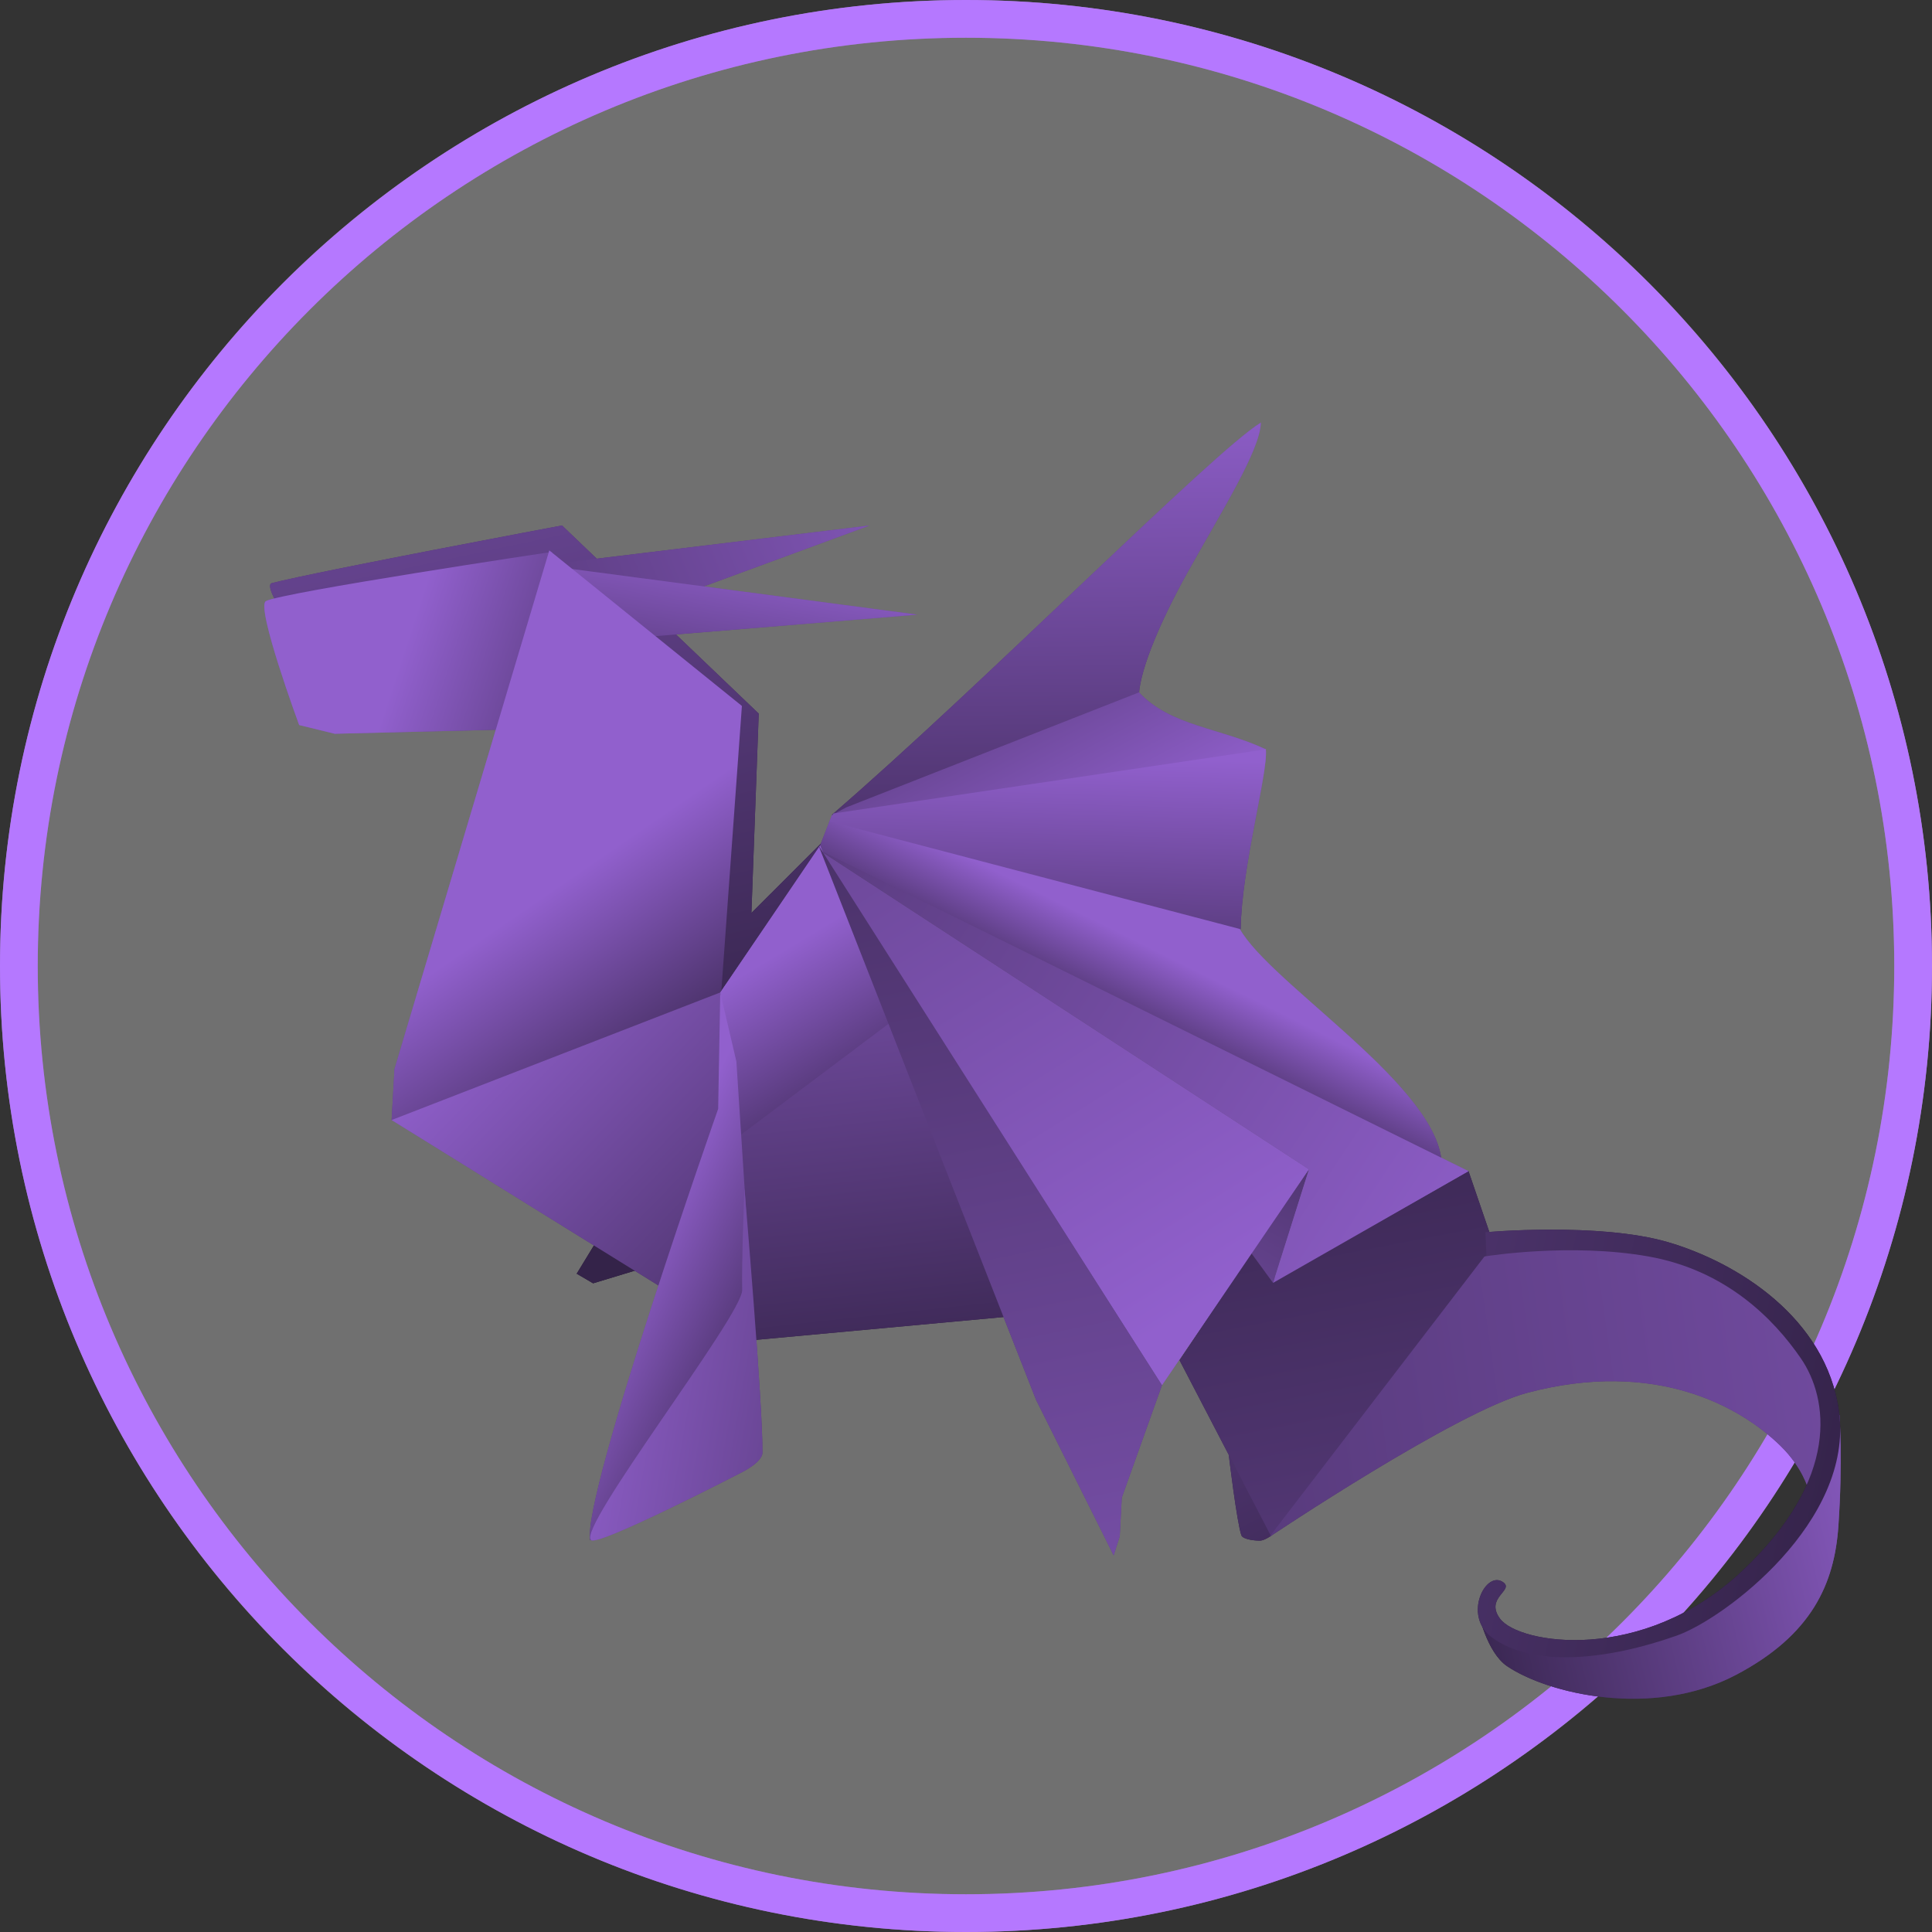 <?xml version="1.0" encoding="UTF-8" standalone="no"?>
<!DOCTYPE svg PUBLIC "-//W3C//DTD SVG 1.1//EN" "http://www.w3.org/Graphics/SVG/1.1/DTD/svg11.dtd">
<svg width="100%" height="100%" viewBox="0 0 1024 1024" version="1.1" xmlns="http://www.w3.org/2000/svg" xmlns:xlink="http://www.w3.org/1999/xlink" xml:space="preserve" xmlns:serif="http://www.serif.com/" style="fill-rule:evenodd;clip-rule:evenodd;stroke-linejoin:round;stroke-miterlimit:2;">
    <rect x="0" y="0" width="1024" height="1024" fill="#333333" stroke="none"/>
    <circle cx="512" cy="512" r="512" style="fill:white;fill-opacity:0.3;"/>
    <path d="M512,0C794.58,0 1024,229.42 1024,512C1024,794.58 794.58,1024 512,1024C229.42,1024 -0,794.58 -0,512C-0,229.42 229.42,0 512,0ZM512,20C783.542,20 1004,240.458 1004,512C1004,783.542 783.542,1004 512,1004C240.458,1004 20,783.542 20,512C20,240.458 240.458,20 512,20Z" style="fill:url(#_Linear1);"/>
    <path d="M512,0C794.58,0 1024,229.42 1024,512C1024,794.58 794.58,1024 512,1024C229.42,1024 -0,794.58 -0,512C-0,229.42 229.42,0 512,0ZM512,20C783.542,20 1004,240.458 1004,512C1004,783.542 783.542,1004 512,1004C240.458,1004 20,783.542 20,512C20,240.458 240.458,20 512,20Z" style="fill:url(#_Linear2);"/>
    <g transform="matrix(1.04,0.22,-0.22,1.04,193.441,-129.874)">
        <g id="tale-base-tip" serif:id="tale base tip" transform="matrix(1,0,0,1,2.195,-1.565)">
            <path d="M594.569,741.635C594.569,741.635 605.523,773.845 609.027,779.577C610.244,781.568 617.015,780.764 618.997,780.172C620.979,779.581 623.891,776.454 623.891,776.454L594.569,741.635Z" style="fill:url(#_Linear3);"/>
        </g>
        <path id="underside-of-wing" serif:id="underside of wing" d="M587.729,637.119L563,699L625.478,774.999L710.96,621.355L684.454,576.962L602,650L587.729,637.119Z" style="fill:url(#_Linear4);"/>
        <path id="wing-6" serif:id="wing 6" d="M600.639,651.621L586.859,639.266L606.424,592.516L600.639,651.621Z" style="fill:url(#_Linear5);"/>
        <path id="wing-7" serif:id="wing 7" d="M335.335,487.641L557,713L606.424,592.516L335.335,487.641Z" style="fill:url(#_Linear6);"/>
        <path id="middle-bottom" serif:id="middle bottom" d="M321.869,622.849L388,563L473,696L344.064,735.938L321.869,622.849Z" style="fill:url(#_Linear7);"/>
        <path id="right-side-of-head-and-neck" serif:id="right side of head and neck" d="M43,421C43,421 37.631,414.769 40.018,413.59C62.124,402.677 175.634,355.521 175.634,355.521L291,427L308,525L336,482L301,567L276,438L172,372L43,421Z" style="fill:url(#_Linear8);"/>
        <g id="horn-right" serif:id="horn right" transform="matrix(1,0,0,1,-18.203,-6.619)">
            <path d="M193,382L343.837,330.432L229.604,402.144L202,387L193,382Z" style="fill:url(#_Linear9);"/>
        </g>
        <g id="horn-left" serif:id="horn left" transform="matrix(1,0,0,1,-24.47,-7.321)">
            <path d="M197,384L251,409L382.555,369.696L197,384Z" style="fill:url(#_Linear10);"/>
        </g>
        <path id="face" d="M39,423C34.607,426.941 68,480 68,480L86.255,480.577L165.851,461.665L173.534,369.404C173.534,369.404 45.487,417.181 39,423Z" style="fill:url(#_Linear11);"/>
        <path id="neck-top" serif:id="neck top" d="M172,369L282,425L303.065,578.394L153.859,663.132L150,638L172,369Z" style="fill:url(#_Linear12);"/>
        <path id="right-front-foot-tip" serif:id="right front foot tip" d="M266,702L260,719L269,722L289,711L266,702Z" style="fill:url(#_Linear13);"/>
        <path id="neck-bottom" serif:id="neck bottom" d="M153.859,663.132L303,717L315,626L301,567L153.859,663.132Z" style="fill:url(#_Linear14);"/>
        <path id="wing-4" serif:id="wing 4" d="M337.18,468.963L334.149,487.335L670,574C657.35,536.352 561.872,503.347 546,480L337.18,468.963Z" style="fill:url(#_Linear15);"/>
        <path id="wing-5" serif:id="wing 5" d="M334.12,487.171L684.454,576.962L600.639,651.621L606.424,592.516L334.12,487.171Z" style="fill:url(#_Linear16);"/>
        <path id="wing-1" serif:id="wing 1" d="M337,469C397.347,389.723 485.197,252.931 505.907,233.242C508.502,246.876 495.53,281.593 485.604,313.799C477.648,339.613 472.542,365.246 474.465,378.333L337,469Z" style="fill:url(#_Linear17);"/>
        <g id="wing-2" serif:id="wing 2" transform="matrix(1,0,0,1,-0.925,0.168)">
            <path d="M338.522,468.435L348.208,465.803L536.282,395.56L543.134,391.976C518.415,386.084 494.208,390.504 475.223,377.24L344.268,463.564L338.522,468.435Z" style="fill:url(#_Linear18);"/>
        </g>
        <path id="wing-3" serif:id="wing 3" d="M337.751,468.012L336.636,472.263L548.354,482.441C542.295,451.799 545.649,403.28 542.064,392.109L337.751,468.012Z" style="fill:url(#_Linear19);"/>
        <path id="middle-top" serif:id="middle top" d="M301,567L334.541,484.963L388,563L326,634L314.621,604.984L301,567Z" style="fill:url(#_Linear20);"/>
        <path id="wing-8" serif:id="wing 8" d="M333.746,485.107L497,733L551,801L552,791L549,772L557,713L333.746,485.107Z" style="fill:url(#_Linear21);"/>
        <path id="tail-inside" serif:id="tail inside" d="M625,776C625,776 703.231,695.533 736,679C794.989,649.239 841.286,663.643 865.141,678.855C878.075,687.103 883,697 883,697C883,697 908.805,625.469 811.068,601.3C753.963,587.178 701,617 701,617L625,776Z" style="fill:url(#_Linear22);"/>
        <path id="tail-outside" serif:id="tail outside" d="M734.603,790.828C734.603,790.828 742.875,809.759 754.354,814.441C776.929,823.648 830.613,825.247 867,795C899.781,767.751 905.504,740.439 901.515,712C896.923,679.261 890.515,657.498 890.515,657.498C890.515,657.498 890.672,700.992 878.299,725.671C865.499,751.201 847.586,772.264 832,782C816.414,791.736 802.444,797.899 784,801C765.556,804.101 734.603,790.828 734.603,790.828Z" style="fill:url(#_Linear23);"/>
        <path id="tail-top" serif:id="tail top" d="M699,605C699,605 753.367,588.32 789,591C824.633,593.68 874.069,611.445 890,656C908.59,707.992 855.601,768.78 834,782C802.73,801.138 767.232,812.548 744,802C727.195,794.37 734.115,769.19 744,774C749.836,776.84 736.367,783.435 746,792C757.781,802.476 820.109,799.727 859,744C897.891,688.273 883.288,650.521 865.921,634C848.555,617.479 820.257,598.72 781,600C741.743,601.28 702,616.569 702,616.569L699,605Z" style="fill:url(#_Linear24);"/>
        <path id="left-front-foot-top" serif:id="left front foot top" d="M301,567L312,624C312,624 285.613,826.091 294.022,847.575C320.346,829.824 345.973,747.616 348.333,738.259C351.656,725.086 333.862,662.72 333.862,662.72L316,599L301,567Z" style="fill:url(#_Linear25);"/>
        <path id="left-front-foot-bottom" serif:id="left front foot bottom" d="M294.542,847.481C299.178,849.556 360.665,799.149 360.665,799.149C360.665,799.149 370.026,791.954 369.075,787.168C364.464,763.976 333,660 333,660C333,660 339.25,696.631 342.405,709.858C345.281,721.92 285.965,843.64 294.542,847.481Z" style="fill:url(#_Linear26);"/>
    </g>
    <g transform="matrix(1.04,0.22,-0.22,1.04,193.441,-129.874)">
        <g id="tale-base-tip1" serif:id="tale base tip" transform="matrix(1,0,0,1,2.195,-1.565)">
            <path d="M594.569,741.635C594.569,741.635 605.523,773.845 609.027,779.577C610.244,781.568 617.015,780.764 618.997,780.172C620.979,779.581 623.891,776.454 623.891,776.454L594.569,741.635Z" style="fill:url(#_Linear27);"/>
        </g>
        <path id="underside-of-wing1" serif:id="underside of wing" d="M587.729,637.119L563,699L625.478,774.999L710.96,621.355L684.454,576.962L602,650L587.729,637.119Z" style="fill:url(#_Linear28);"/>
        <path id="wing-61" serif:id="wing 6" d="M600.639,651.621L586.859,639.266L606.424,592.516L600.639,651.621Z" style="fill:url(#_Linear29);"/>
        <path id="wing-71" serif:id="wing 7" d="M335.335,487.641L557,713L606.424,592.516L335.335,487.641Z" style="fill:url(#_Linear30);"/>
        <path id="middle-bottom1" serif:id="middle bottom" d="M321.869,622.849L388,563L473,696L344.064,735.938L321.869,622.849Z" style="fill:url(#_Linear31);"/>
        <path id="right-side-of-head-and-neck1" serif:id="right side of head and neck" d="M43,421C43,421 37.631,414.769 40.018,413.59C62.124,402.677 175.634,355.521 175.634,355.521L291,427L308,525L336,482L301,567L276,438L172,372L43,421Z" style="fill:url(#_Linear32);"/>
        <g id="horn-right1" serif:id="horn right" transform="matrix(1,0,0,1,-18.203,-6.619)">
            <path d="M193,382L343.837,330.432L229.604,402.144L202,387L193,382Z" style="fill:url(#_Linear33);"/>
        </g>
        <g id="horn-left1" serif:id="horn left" transform="matrix(1,0,0,1,-24.47,-7.321)">
            <path d="M197,384L251,409L382.555,369.696L197,384Z" style="fill:url(#_Linear34);"/>
        </g>
        <path id="face1" serif:id="face" d="M39,423C34.607,426.941 68,480 68,480L86.255,480.577L165.851,461.665L173.534,369.404C173.534,369.404 45.487,417.181 39,423Z" style="fill:url(#_Linear35);"/>
        <path id="neck-top1" serif:id="neck top" d="M172,369L282,425L303.065,578.394L153.859,663.132L150,638L172,369Z" style="fill:url(#_Linear36);"/>
        <path id="right-front-foot-tip1" serif:id="right front foot tip" d="M266,702L260,719L269,722L289,711L266,702Z" style="fill:url(#_Linear37);"/>
        <path id="neck-bottom1" serif:id="neck bottom" d="M153.859,663.132L303,717L315,626L301,567L153.859,663.132Z" style="fill:url(#_Linear38);"/>
        <path id="wing-41" serif:id="wing 4" d="M337.18,468.963L334.149,487.335L670,574C657.35,536.352 561.872,503.347 546,480L337.18,468.963Z" style="fill:url(#_Linear39);"/>
        <path id="wing-51" serif:id="wing 5" d="M334.12,487.171L684.454,576.962L600.639,651.621L606.424,592.516L334.12,487.171Z" style="fill:url(#_Linear40);"/>
        <path id="wing-11" serif:id="wing 1" d="M337,469C397.347,389.723 485.197,252.931 505.907,233.242C508.502,246.876 495.53,281.593 485.604,313.799C477.648,339.613 472.542,365.246 474.465,378.333L337,469Z" style="fill:url(#_Linear41);"/>
        <g id="wing-21" serif:id="wing 2" transform="matrix(1,0,0,1,-0.925,0.168)">
            <path d="M338.522,468.435L348.208,465.803L536.282,395.56L543.134,391.976C518.415,386.084 494.208,390.504 475.223,377.24L344.268,463.564L338.522,468.435Z" style="fill:url(#_Linear42);"/>
        </g>
        <path id="wing-31" serif:id="wing 3" d="M337.751,468.012L336.636,472.263L548.354,482.441C542.295,451.799 545.649,403.28 542.064,392.109L337.751,468.012Z" style="fill:url(#_Linear43);"/>
        <path id="middle-top1" serif:id="middle top" d="M301,567L334.541,484.963L388,563L326,634L314.621,604.984L301,567Z" style="fill:url(#_Linear44);"/>
        <path id="wing-81" serif:id="wing 8" d="M333.746,485.107L497,733L551,801L552,791L549,772L557,713L333.746,485.107Z" style="fill:url(#_Linear45);"/>
        <path id="tail-inside1" serif:id="tail inside" d="M625,776C625,776 703.231,695.533 736,679C794.989,649.239 841.286,663.643 865.141,678.855C878.075,687.103 883,697 883,697C883,697 908.805,625.469 811.068,601.3C753.963,587.178 701,617 701,617L625,776Z" style="fill:url(#_Linear46);"/>
        <path id="tail-outside1" serif:id="tail outside" d="M734.603,790.828C734.603,790.828 742.875,809.759 754.354,814.441C776.929,823.648 830.613,825.247 867,795C899.781,767.751 905.504,740.439 901.515,712C896.923,679.261 890.515,657.498 890.515,657.498C890.515,657.498 890.672,700.992 878.299,725.671C865.499,751.201 847.586,772.264 832,782C816.414,791.736 802.444,797.899 784,801C765.556,804.101 734.603,790.828 734.603,790.828Z" style="fill:url(#_Linear47);"/>
        <path id="tail-top1" serif:id="tail top" d="M699,605C699,605 753.367,588.32 789,591C824.633,593.68 874.069,611.445 890,656C908.59,707.992 855.601,768.78 834,782C802.73,801.138 767.232,812.548 744,802C727.195,794.37 734.115,769.19 744,774C749.836,776.84 736.367,783.435 746,792C757.781,802.476 820.109,799.727 859,744C897.891,688.273 883.288,650.521 865.921,634C848.555,617.479 820.257,598.72 781,600C741.743,601.28 702,616.569 702,616.569L699,605Z" style="fill:url(#_Linear48);"/>
        <path id="left-front-foot-top1" serif:id="left front foot top" d="M301,567L312,624C312,624 285.613,826.091 294.022,847.575C320.346,829.824 345.973,747.616 348.333,738.259C351.656,725.086 333.862,662.72 333.862,662.72L316,599L301,567Z" style="fill:url(#_Linear49);"/>
        <path id="left-front-foot-bottom1" serif:id="left front foot bottom" d="M294.542,847.481C299.178,849.556 360.665,799.149 360.665,799.149C360.665,799.149 370.026,791.954 369.075,787.168C364.464,763.976 333,660 333,660C333,660 339.25,696.631 342.405,709.858C345.281,721.92 285.965,843.64 294.542,847.481Z" style="fill:url(#_Linear50);"/>
    </g>
    <defs>
        <linearGradient id="_Linear1" x1="0" y1="0" x2="1" y2="0" gradientUnits="userSpaceOnUse" gradientTransform="matrix(1024,0,0,1024,-4.61853e-14,512)"><stop offset="0" style="stop-color:rgb(181,120,255);stop-opacity:0.3"/><stop offset="1" style="stop-color:rgb(202,160,255);stop-opacity:0.3"/></linearGradient>
        <linearGradient id="_Linear2" x1="0" y1="0" x2="1" y2="0" gradientUnits="userSpaceOnUse" gradientTransform="matrix(1024,0,0,1024,-4.61853e-14,512)"><stop offset="0" style="stop-color:rgb(181,120,255);stop-opacity:1"/><stop offset="1" style="stop-color:rgb(181,120,255);stop-opacity:1"/></linearGradient>
        <linearGradient id="_Linear3" x1="0" y1="0" x2="1" y2="0" gradientUnits="userSpaceOnUse" gradientTransform="matrix(326.864,409.775,-289.669,231.059,347.516,439.278)"><stop offset="0" style="stop-color:rgb(127,84,179);stop-opacity:1"/><stop offset="1" style="stop-color:rgb(33,22,46);stop-opacity:1"/></linearGradient>
        <linearGradient id="_Linear4" x1="0" y1="0" x2="1" y2="0" gradientUnits="userSpaceOnUse" gradientTransform="matrix(-304.629,-730.309,516.253,-215.341,868.355,1256.16)"><stop offset="0" style="stop-color:rgb(127,84,179);stop-opacity:1"/><stop offset="1" style="stop-color:rgb(33,22,46);stop-opacity:1"/></linearGradient>
        <linearGradient id="_Linear5" x1="0" y1="0" x2="1" y2="0" gradientUnits="userSpaceOnUse" gradientTransform="matrix(93.144,-285.845,202.063,65.843,572.532,798.7)"><stop offset="0" style="stop-color:rgb(127,84,179);stop-opacity:1"/><stop offset="1" style="stop-color:rgb(33,22,46);stop-opacity:1"/></linearGradient>
        <linearGradient id="_Linear6" x1="0" y1="0" x2="1" y2="0" gradientUnits="userSpaceOnUse" gradientTransform="matrix(-513.506,-533.694,377.266,-362.995,570.141,668.583)"><stop offset="0" style="stop-color:rgb(127,84,179);stop-opacity:1"/><stop offset="1" style="stop-color:rgb(33,22,46);stop-opacity:1"/></linearGradient>
        <linearGradient id="_Linear7" x1="0" y1="0" x2="1" y2="0" gradientUnits="userSpaceOnUse" gradientTransform="matrix(109.316,327.126,-231.244,77.275,314.519,433.591)"><stop offset="0" style="stop-color:rgb(127,84,179);stop-opacity:1"/><stop offset="1" style="stop-color:rgb(33,22,46);stop-opacity:1"/></linearGradient>
        <linearGradient id="_Linear8" x1="0" y1="0" x2="1" y2="0" gradientUnits="userSpaceOnUse" gradientTransform="matrix(238.622,535.497,-378.541,168.681,114.9,66.986)"><stop offset="0" style="stop-color:rgb(127,84,179);stop-opacity:1"/><stop offset="1" style="stop-color:rgb(33,22,46);stop-opacity:1"/></linearGradient>
        <linearGradient id="_Linear9" x1="0" y1="0" x2="1" y2="0" gradientUnits="userSpaceOnUse" gradientTransform="matrix(-382.495,259.814,-183.661,-270.385,423.685,282.186)"><stop offset="0" style="stop-color:rgb(127,84,179);stop-opacity:1"/><stop offset="1" style="stop-color:rgb(33,22,46);stop-opacity:1"/></linearGradient>
        <linearGradient id="_Linear10" x1="0" y1="0" x2="1" y2="0" gradientUnits="userSpaceOnUse" gradientTransform="matrix(4.091,121.25,-85.711,2.892,300.653,355.026)"><stop offset="0" style="stop-color:rgb(127,84,179);stop-opacity:1"/><stop offset="1" style="stop-color:rgb(33,22,46);stop-opacity:1"/></linearGradient>
        <linearGradient id="_Linear11" x1="0" y1="0" x2="1" y2="0" gradientUnits="userSpaceOnUse" gradientTransform="matrix(153.294,16.928,-11.966,108.363,111.727,428.761)"><stop offset="0" style="stop-color:rgb(127,84,179);stop-opacity:1"/><stop offset="1" style="stop-color:rgb(33,22,46);stop-opacity:1"/></linearGradient>
        <linearGradient id="_Linear12" x1="0" y1="0" x2="1" y2="0" gradientUnits="userSpaceOnUse" gradientTransform="matrix(90.97,86.54,-61.175,64.306,223.651,518.444)"><stop offset="0" style="stop-color:rgb(127,84,179);stop-opacity:1"/><stop offset="1" style="stop-color:rgb(33,22,46);stop-opacity:1"/></linearGradient>
        <linearGradient id="_Linear13" x1="0" y1="0" x2="1" y2="0" gradientUnits="userSpaceOnUse" gradientTransform="matrix(-0.695,64.162,-45.356,-0.491,255.472,610.016)"><stop offset="0" style="stop-color:rgb(127,84,179);stop-opacity:1"/><stop offset="1" style="stop-color:rgb(33,22,46);stop-opacity:1"/></linearGradient>
        <linearGradient id="_Linear14" x1="0" y1="0" x2="1" y2="0" gradientUnits="userSpaceOnUse" gradientTransform="matrix(227.851,143.392,-101.363,161.067,184.658,591.63)"><stop offset="0" style="stop-color:rgb(127,84,179);stop-opacity:1"/><stop offset="1" style="stop-color:rgb(33,22,46);stop-opacity:1"/></linearGradient>
        <linearGradient id="_Linear15" x1="0" y1="0" x2="1" y2="0" gradientUnits="userSpaceOnUse" gradientTransform="matrix(-14.168,54.971,-38.859,-10.015,564.497,515.881)"><stop offset="0" style="stop-color:rgb(127,84,179);stop-opacity:1"/><stop offset="1" style="stop-color:rgb(33,22,46);stop-opacity:1"/></linearGradient>
        <linearGradient id="_Linear16" x1="0" y1="0" x2="1" y2="0" gradientUnits="userSpaceOnUse" gradientTransform="matrix(-656.838,-265.516,187.692,-464.316,717.424,641.889)"><stop offset="0" style="stop-color:rgb(127,84,179);stop-opacity:1"/><stop offset="1" style="stop-color:rgb(33,22,46);stop-opacity:1"/></linearGradient>
        <linearGradient id="_Linear17" x1="0" y1="0" x2="1" y2="0" gradientUnits="userSpaceOnUse" gradientTransform="matrix(63.91,291.754,-291.754,63.91,404.747,236.059)"><stop offset="0" style="stop-color:rgb(127,84,179);stop-opacity:1"/><stop offset="1" style="stop-color:rgb(33,22,46);stop-opacity:1"/></linearGradient>
        <linearGradient id="_Linear18" x1="0" y1="0" x2="1" y2="0" gradientUnits="userSpaceOnUse" gradientTransform="matrix(-129.057,-154.776,109.411,-91.23,488.29,449.339)"><stop offset="0" style="stop-color:rgb(127,84,179);stop-opacity:1"/><stop offset="1" style="stop-color:rgb(33,22,46);stop-opacity:1"/></linearGradient>
        <linearGradient id="_Linear19" x1="0" y1="0" x2="1" y2="0" gradientUnits="userSpaceOnUse" gradientTransform="matrix(27.691,152.787,-108.005,19.575,480.076,409.289)"><stop offset="0" style="stop-color:rgb(127,84,179);stop-opacity:1"/><stop offset="1" style="stop-color:rgb(33,22,46);stop-opacity:1"/></linearGradient>
        <linearGradient id="_Linear20" x1="0" y1="0" x2="1" y2="0" gradientUnits="userSpaceOnUse" gradientTransform="matrix(75.183,80.667,-57.023,53.147,323.865,543.289)"><stop offset="0" style="stop-color:rgb(127,84,179);stop-opacity:1"/><stop offset="1" style="stop-color:rgb(33,22,46);stop-opacity:1"/></linearGradient>
        <linearGradient id="_Linear21" x1="0" y1="0" x2="1" y2="0" gradientUnits="userSpaceOnUse" gradientTransform="matrix(-340.756,-768.516,543.261,-240.879,637.649,1050.29)"><stop offset="0" style="stop-color:rgb(127,84,179);stop-opacity:1"/><stop offset="1" style="stop-color:rgb(33,22,46);stop-opacity:1"/></linearGradient>
        <linearGradient id="_Linear22" x1="0" y1="0" x2="1" y2="0" gradientUnits="userSpaceOnUse" gradientTransform="matrix(-1110.75,420.089,-296.959,-785.183,1263.98,438.648)"><stop offset="0" style="stop-color:rgb(127,84,179);stop-opacity:1"/><stop offset="1" style="stop-color:rgb(33,22,46);stop-opacity:1"/></linearGradient>
        <linearGradient id="_Linear23" x1="0" y1="0" x2="1" y2="0" gradientUnits="userSpaceOnUse" gradientTransform="matrix(-226.253,105.939,-74.888,-159.938,932.583,668.511)"><stop offset="0" style="stop-color:rgb(127,84,179);stop-opacity:1"/><stop offset="1" style="stop-color:rgb(33,22,46);stop-opacity:1"/></linearGradient>
        <linearGradient id="_Linear24" x1="0" y1="0" x2="1" y2="0" gradientUnits="userSpaceOnUse" gradientTransform="matrix(870,0,0,615,38,541.5)"><stop offset="0" style="stop-color:rgb(127,84,179);stop-opacity:1"/><stop offset="1" style="stop-color:rgb(33,22,46);stop-opacity:1"/></linearGradient>
        <linearGradient id="_Linear25" x1="0" y1="0" x2="1" y2="0" gradientUnits="userSpaceOnUse" gradientTransform="matrix(98.931,24.372,-17.228,69.934,269.932,761.763)"><stop offset="0" style="stop-color:rgb(127,84,179);stop-opacity:1"/><stop offset="1" style="stop-color:rgb(33,22,46);stop-opacity:1"/></linearGradient>
        <linearGradient id="_Linear26" x1="0" y1="0" x2="1" y2="0" gradientUnits="userSpaceOnUse" gradientTransform="matrix(252.802,-10.259,7.252,178.705,269.015,897.073)"><stop offset="0" style="stop-color:rgb(127,84,179);stop-opacity:1"/><stop offset="1" style="stop-color:rgb(33,22,46);stop-opacity:1"/></linearGradient>
        <linearGradient id="_Linear27" x1="0" y1="0" x2="1" y2="0" gradientUnits="userSpaceOnUse" gradientTransform="matrix(326.864,409.775,-289.669,231.059,347.516,439.278)"><stop offset="0" style="stop-color:rgb(145,96,205);stop-opacity:1"/><stop offset="1" style="stop-color:rgb(52,35,73);stop-opacity:1"/></linearGradient>
        <linearGradient id="_Linear28" x1="0" y1="0" x2="1" y2="0" gradientUnits="userSpaceOnUse" gradientTransform="matrix(-304.629,-730.309,516.253,-215.341,868.355,1256.16)"><stop offset="0" style="stop-color:rgb(145,96,205);stop-opacity:1"/><stop offset="1" style="stop-color:rgb(52,35,73);stop-opacity:1"/></linearGradient>
        <linearGradient id="_Linear29" x1="0" y1="0" x2="1" y2="0" gradientUnits="userSpaceOnUse" gradientTransform="matrix(93.144,-285.845,202.063,65.843,572.532,798.7)"><stop offset="0" style="stop-color:rgb(145,96,205);stop-opacity:1"/><stop offset="1" style="stop-color:rgb(52,35,73);stop-opacity:1"/></linearGradient>
        <linearGradient id="_Linear30" x1="0" y1="0" x2="1" y2="0" gradientUnits="userSpaceOnUse" gradientTransform="matrix(-513.506,-533.694,377.266,-362.995,570.141,668.583)"><stop offset="0" style="stop-color:rgb(145,96,205);stop-opacity:1"/><stop offset="1" style="stop-color:rgb(52,35,73);stop-opacity:1"/></linearGradient>
        <linearGradient id="_Linear31" x1="0" y1="0" x2="1" y2="0" gradientUnits="userSpaceOnUse" gradientTransform="matrix(109.316,327.126,-231.244,77.275,314.519,433.591)"><stop offset="0" style="stop-color:rgb(145,96,205);stop-opacity:1"/><stop offset="1" style="stop-color:rgb(52,35,73);stop-opacity:1"/></linearGradient>
        <linearGradient id="_Linear32" x1="0" y1="0" x2="1" y2="0" gradientUnits="userSpaceOnUse" gradientTransform="matrix(238.622,535.497,-378.541,168.681,114.9,66.986)"><stop offset="0" style="stop-color:rgb(145,96,205);stop-opacity:1"/><stop offset="1" style="stop-color:rgb(52,35,73);stop-opacity:1"/></linearGradient>
        <linearGradient id="_Linear33" x1="0" y1="0" x2="1" y2="0" gradientUnits="userSpaceOnUse" gradientTransform="matrix(-382.495,259.814,-183.661,-270.385,423.685,282.186)"><stop offset="0" style="stop-color:rgb(145,96,205);stop-opacity:1"/><stop offset="1" style="stop-color:rgb(52,35,73);stop-opacity:1"/></linearGradient>
        <linearGradient id="_Linear34" x1="0" y1="0" x2="1" y2="0" gradientUnits="userSpaceOnUse" gradientTransform="matrix(4.091,121.25,-85.711,2.892,300.653,355.026)"><stop offset="0" style="stop-color:rgb(145,96,205);stop-opacity:1"/><stop offset="1" style="stop-color:rgb(52,35,73);stop-opacity:1"/></linearGradient>
        <linearGradient id="_Linear35" x1="0" y1="0" x2="1" y2="0" gradientUnits="userSpaceOnUse" gradientTransform="matrix(153.294,16.928,-11.966,108.363,111.727,428.761)"><stop offset="0" style="stop-color:rgb(145,96,205);stop-opacity:1"/><stop offset="1" style="stop-color:rgb(52,35,73);stop-opacity:1"/></linearGradient>
        <linearGradient id="_Linear36" x1="0" y1="0" x2="1" y2="0" gradientUnits="userSpaceOnUse" gradientTransform="matrix(90.97,86.54,-61.175,64.306,223.651,518.444)"><stop offset="0" style="stop-color:rgb(145,96,205);stop-opacity:1"/><stop offset="1" style="stop-color:rgb(52,35,73);stop-opacity:1"/></linearGradient>
        <linearGradient id="_Linear37" x1="0" y1="0" x2="1" y2="0" gradientUnits="userSpaceOnUse" gradientTransform="matrix(-0.695,64.162,-45.356,-0.491,255.472,610.016)"><stop offset="0" style="stop-color:rgb(145,96,205);stop-opacity:1"/><stop offset="1" style="stop-color:rgb(52,35,73);stop-opacity:1"/></linearGradient>
        <linearGradient id="_Linear38" x1="0" y1="0" x2="1" y2="0" gradientUnits="userSpaceOnUse" gradientTransform="matrix(227.851,143.392,-101.363,161.067,184.658,591.63)"><stop offset="0" style="stop-color:rgb(145,96,205);stop-opacity:1"/><stop offset="1" style="stop-color:rgb(52,35,73);stop-opacity:1"/></linearGradient>
        <linearGradient id="_Linear39" x1="0" y1="0" x2="1" y2="0" gradientUnits="userSpaceOnUse" gradientTransform="matrix(-14.168,54.971,-38.859,-10.015,564.497,515.881)"><stop offset="0" style="stop-color:rgb(145,96,205);stop-opacity:1"/><stop offset="1" style="stop-color:rgb(52,35,73);stop-opacity:1"/></linearGradient>
        <linearGradient id="_Linear40" x1="0" y1="0" x2="1" y2="0" gradientUnits="userSpaceOnUse" gradientTransform="matrix(-656.838,-265.516,187.692,-464.316,717.424,641.889)"><stop offset="0" style="stop-color:rgb(145,96,205);stop-opacity:1"/><stop offset="1" style="stop-color:rgb(52,35,73);stop-opacity:1"/></linearGradient>
        <linearGradient id="_Linear41" x1="0" y1="0" x2="1" y2="0" gradientUnits="userSpaceOnUse" gradientTransform="matrix(63.91,291.754,-291.754,63.91,404.747,236.059)"><stop offset="0" style="stop-color:rgb(145,96,205);stop-opacity:1"/><stop offset="1" style="stop-color:rgb(52,35,73);stop-opacity:1"/></linearGradient>
        <linearGradient id="_Linear42" x1="0" y1="0" x2="1" y2="0" gradientUnits="userSpaceOnUse" gradientTransform="matrix(-129.057,-154.776,109.411,-91.23,488.29,449.339)"><stop offset="0" style="stop-color:rgb(145,96,205);stop-opacity:1"/><stop offset="1" style="stop-color:rgb(52,35,73);stop-opacity:1"/></linearGradient>
        <linearGradient id="_Linear43" x1="0" y1="0" x2="1" y2="0" gradientUnits="userSpaceOnUse" gradientTransform="matrix(27.691,152.787,-108.005,19.575,480.076,409.289)"><stop offset="0" style="stop-color:rgb(145,96,205);stop-opacity:1"/><stop offset="1" style="stop-color:rgb(52,35,73);stop-opacity:1"/></linearGradient>
        <linearGradient id="_Linear44" x1="0" y1="0" x2="1" y2="0" gradientUnits="userSpaceOnUse" gradientTransform="matrix(75.183,80.667,-57.023,53.147,323.865,543.289)"><stop offset="0" style="stop-color:rgb(145,96,205);stop-opacity:1"/><stop offset="1" style="stop-color:rgb(52,35,73);stop-opacity:1"/></linearGradient>
        <linearGradient id="_Linear45" x1="0" y1="0" x2="1" y2="0" gradientUnits="userSpaceOnUse" gradientTransform="matrix(-340.756,-768.516,543.261,-240.879,637.649,1050.29)"><stop offset="0" style="stop-color:rgb(145,96,205);stop-opacity:1"/><stop offset="1" style="stop-color:rgb(52,35,73);stop-opacity:1"/></linearGradient>
        <linearGradient id="_Linear46" x1="0" y1="0" x2="1" y2="0" gradientUnits="userSpaceOnUse" gradientTransform="matrix(-1110.75,420.089,-296.959,-785.183,1263.98,438.648)"><stop offset="0" style="stop-color:rgb(145,96,205);stop-opacity:1"/><stop offset="1" style="stop-color:rgb(52,35,73);stop-opacity:1"/></linearGradient>
        <linearGradient id="_Linear47" x1="0" y1="0" x2="1" y2="0" gradientUnits="userSpaceOnUse" gradientTransform="matrix(-226.253,105.939,-74.888,-159.938,932.583,668.511)"><stop offset="0" style="stop-color:rgb(145,96,205);stop-opacity:1"/><stop offset="1" style="stop-color:rgb(52,35,73);stop-opacity:1"/></linearGradient>
        <linearGradient id="_Linear48" x1="0" y1="0" x2="1" y2="0" gradientUnits="userSpaceOnUse" gradientTransform="matrix(870,0,0,615,38,541.5)"><stop offset="0" style="stop-color:rgb(145,96,205);stop-opacity:1"/><stop offset="1" style="stop-color:rgb(52,35,73);stop-opacity:1"/></linearGradient>
        <linearGradient id="_Linear49" x1="0" y1="0" x2="1" y2="0" gradientUnits="userSpaceOnUse" gradientTransform="matrix(98.931,24.372,-17.228,69.934,269.932,761.763)"><stop offset="0" style="stop-color:rgb(145,96,205);stop-opacity:1"/><stop offset="1" style="stop-color:rgb(52,35,73);stop-opacity:1"/></linearGradient>
        <linearGradient id="_Linear50" x1="0" y1="0" x2="1" y2="0" gradientUnits="userSpaceOnUse" gradientTransform="matrix(252.802,-10.259,7.252,178.705,269.015,897.073)"><stop offset="0" style="stop-color:rgb(145,96,205);stop-opacity:1"/><stop offset="1" style="stop-color:rgb(52,35,73);stop-opacity:1"/></linearGradient>
    </defs>
</svg>
